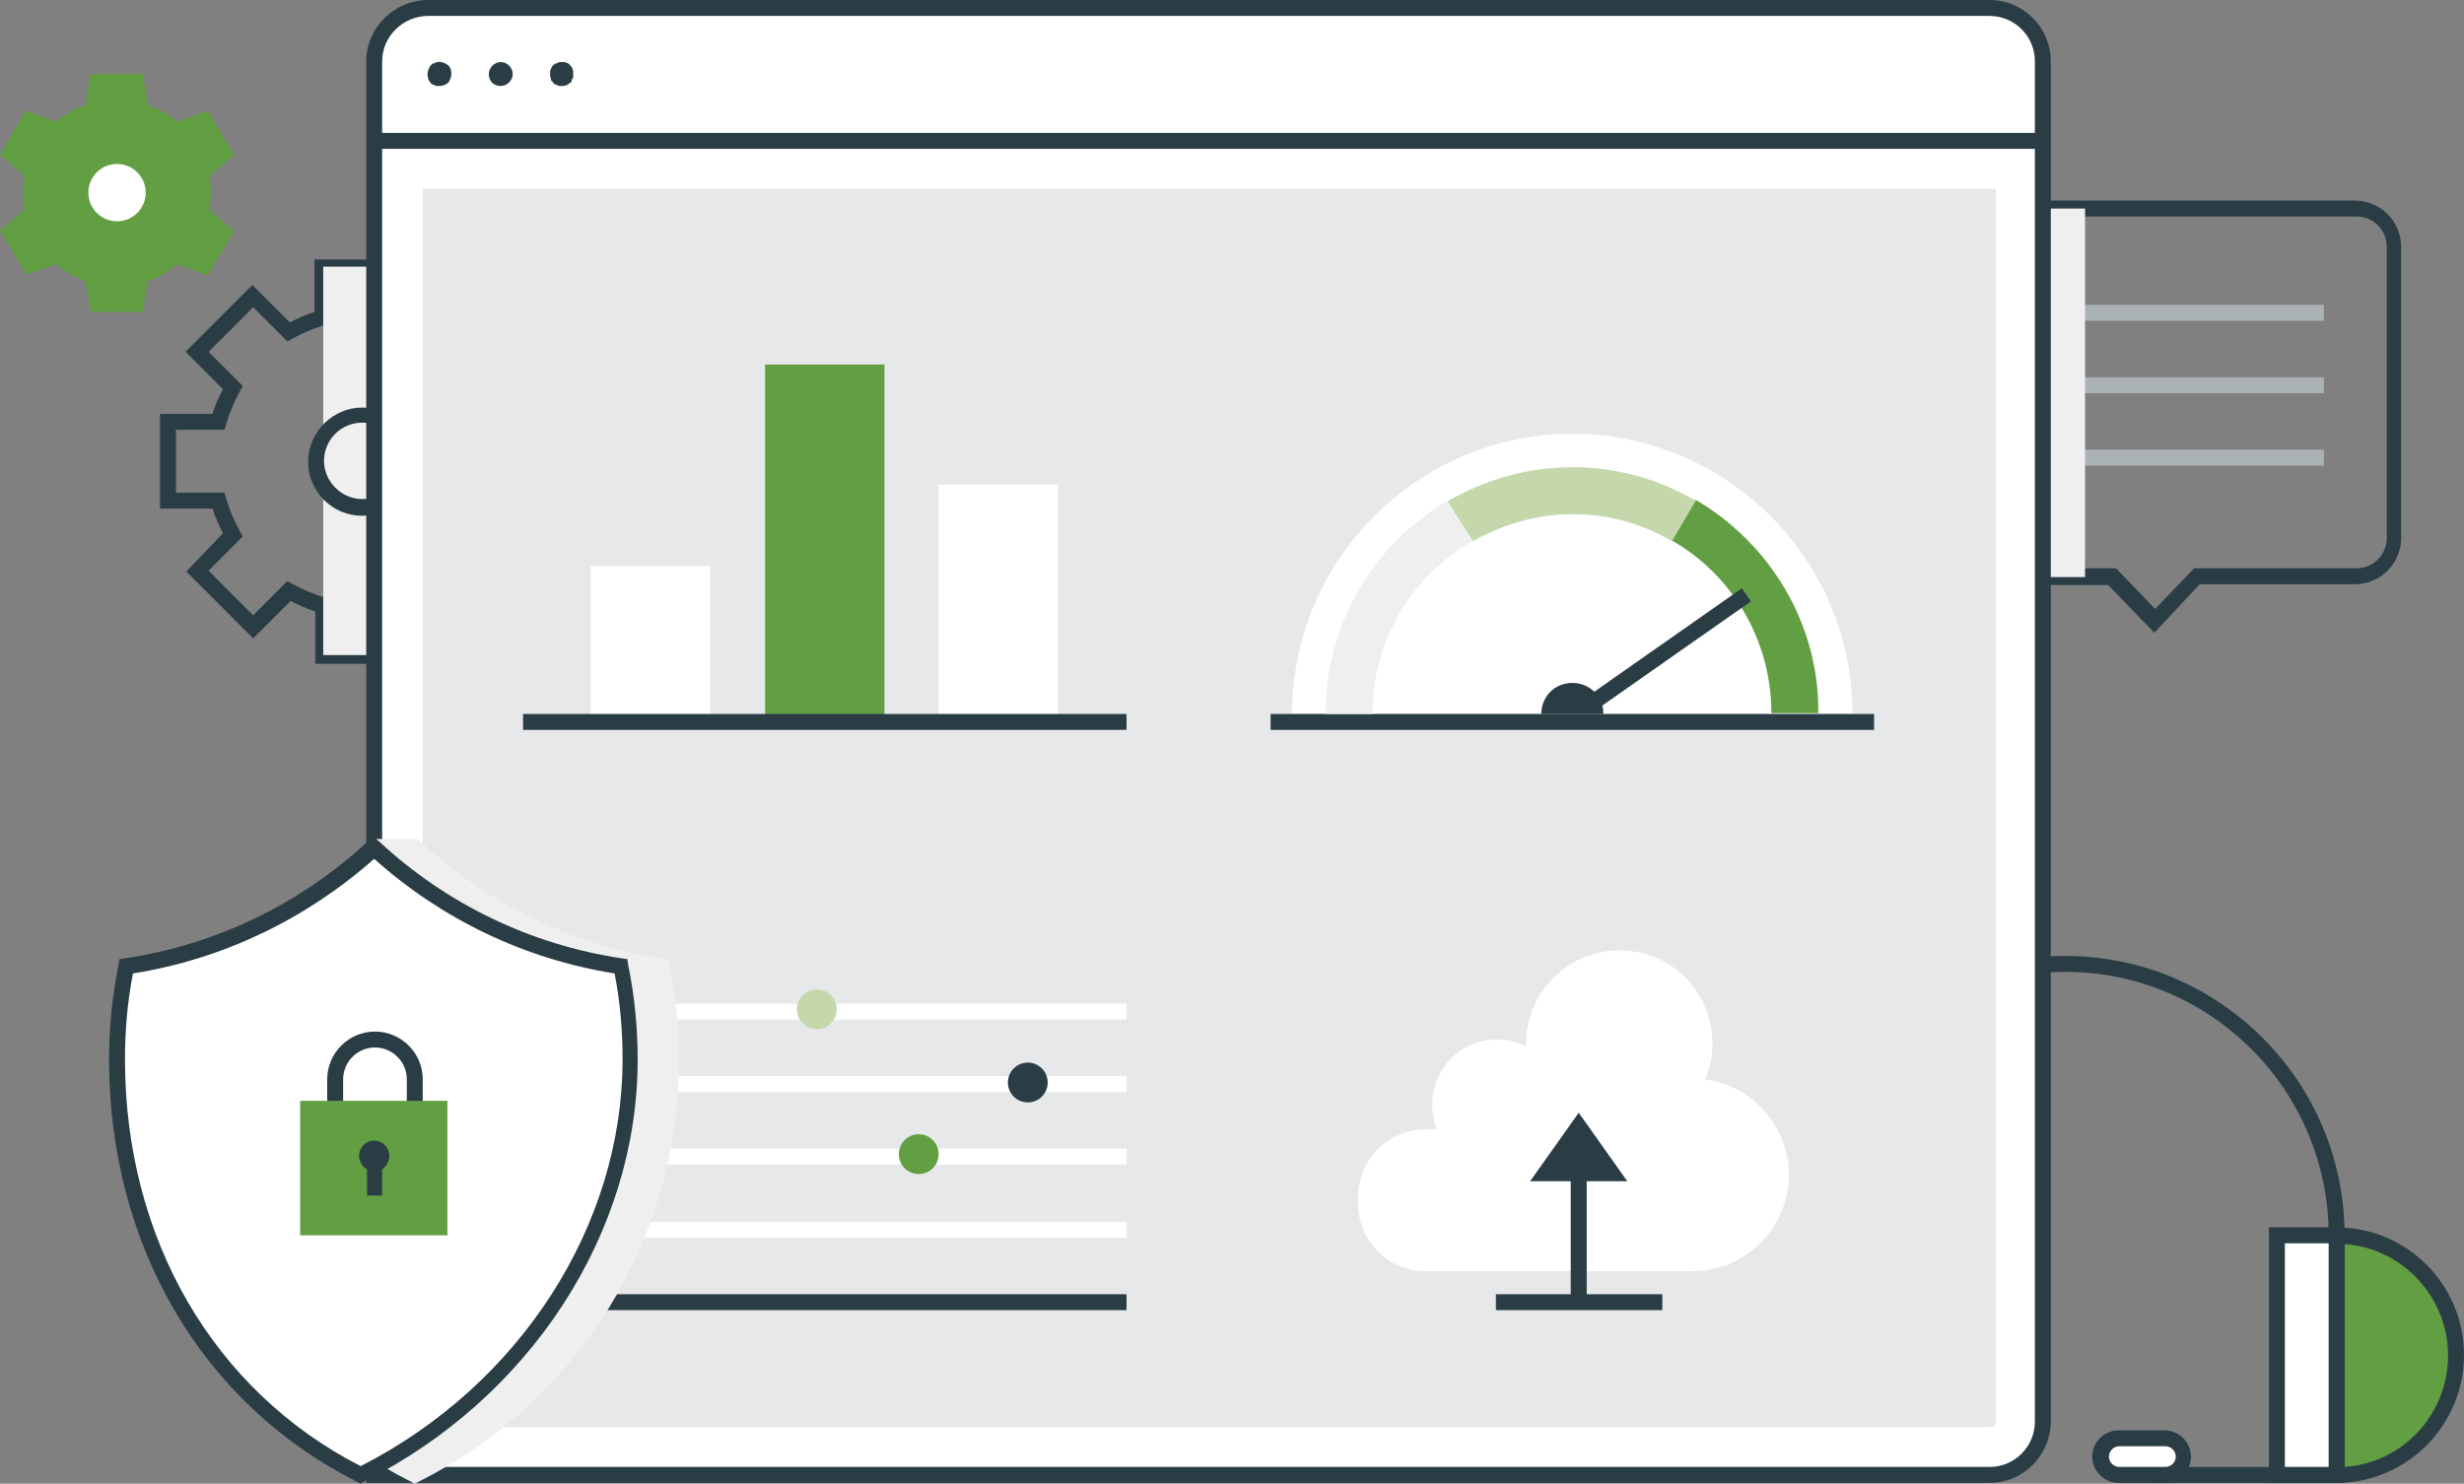 <svg xmlns="http://www.w3.org/2000/svg" xmlns:xlink="http://www.w3.org/1999/xlink" version="1.1" x="0" y="0" viewBox="0 0 309.5 186.4" xml:space="preserve" enable-background="new 0 0 309.5 186.4"><rect x="0" y="0" width="309.5" height="186.4" fill="#808080" stroke="none"/><style type="text/css">
	.st0{fill:#2A3D45;}
	.st1{fill:#629F43;}
	.st2{fill:#FFFFFF;}
	.st3{fill:#ABB2B5;}
	.st4{fill:#F0EFEF;}
	.st5{opacity:0.3;fill:#ABB2B5;}
	.st6{fill:#C4D8AC;}
</style><path class="st0" d="M294.5 155.2h-2c0-18.2-14.8-33.1-33.1-33.1s-33.1 14.8-33.1 33.1h-2c0-19.3 15.7-35.1 35.1-35.1S294.5 135.9 294.5 155.2z"/><path class="st1" d="M293.5 185.3L293.5 185.3v-30.1l0 0c8.3 0 15 6.7 15 15v0C308.5 178.6 301.8 185.3 293.5 185.3z"/><path class="st0" d="M293.5 186.3h-1v-32.1h1c8.8 0 16 7.2 16 16C309.5 179.1 302.3 186.3 293.5 186.3zM294.5 156.3v28c7.3-0.5 13-6.6 13-14S301.7 156.8 294.5 156.3z"/><rect x="270.1" y="184.3" class="st0" width="23.4" height="2"/><path class="st2" d="M271.9 185.3h-5.8c-1.3 0-2.3-1-2.3-2.3v0c0-1.3 1-2.3 2.3-2.3h5.8c1.3 0 2.3 1 2.3 2.3v0C274.2 184.3 273.2 185.3 271.9 185.3z"/><path class="st0" d="M271.9 186.3h-5.8c-1.8 0-3.3-1.5-3.3-3.3s1.5-3.3 3.3-3.3h5.8c1.8 0 3.3 1.5 3.3 3.3S273.8 186.3 271.9 186.3zM266.2 181.7c-0.7 0-1.3 0.6-1.3 1.3 0 0.7 0.6 1.3 1.3 1.3h5.8c0.7 0 1.3-0.6 1.3-1.3 0-0.7-0.6-1.3-1.3-1.3H266.2z"/><rect x="286" y="155.2" class="st2" width="7.5" height="30.1"/><path class="st0" d="M294.5 186.3H285v-32.1h9.5V186.3zM287 184.3h5.5v-28.1H287V184.3z"/><path class="st0" d="M270.6 79.5l-5.8-6h-19.1c-3.2 0-5.8-2.6-5.8-5.8V31c0-3.2 2.6-5.8 5.8-5.8h50.1c3.2 0 5.8 2.6 5.8 5.8v36.6c0 3.2-2.6 5.8-5.8 5.8h-19.5L270.6 79.5zM245.8 27.2c-2.1 0-3.8 1.7-3.8 3.8v36.6c0 2.1 1.7 3.8 3.8 3.8h20l4.9 5.1 4.9-5.1h20.4c2.1 0 3.8-1.7 3.8-3.8V31c0-2.1-1.7-3.8-3.8-3.8H245.8z"/><rect x="249.8" y="38.3" class="st3" width="42.1" height="2"/><rect x="249.8" y="47.4" class="st3" width="42.1" height="2"/><rect x="249.8" y="56.5" class="st3" width="42.1" height="2"/><rect x="256.6" y="26.2" class="st4" width="5.3" height="46.3"/><path class="st0" d="M51.5 83.4H39.6v-6.6c-1.1-0.3-2.1-0.8-3.1-1.3l-4.7 4.7 -8.4-8.4L28 67c-0.5-1-1-2.1-1.3-3.1h-6.6V52h6.6c0.3-1.1 0.8-2.1 1.3-3.1l-4.7-4.7 8.4-8.4 4.7 4.7c1-0.5 2.1-1 3.1-1.3v-6.6h11.9v6.6c1.1 0.3 2.1 0.8 3.1 1.3l4.7-4.7 8.4 8.4L63 48.9c0.5 1 1 2.1 1.3 3.1h6.6v11.9h-6.6C64 65 63.5 66 63 67l4.7 4.7 -8.4 8.4 -4.7-4.7c-1 0.5-2.1 1-3.1 1.3V83.4zM41.6 81.4h7.9v-6.1l0.7-0.2c1.4-0.4 2.8-1 4.1-1.7L55 73l4.3 4.3 5.6-5.6 -4.3-4.3 0.4-0.7c0.7-1.3 1.3-2.7 1.7-4.1l0.2-0.7h6.1V54h-6.1l-0.2-0.7c-0.4-1.4-1-2.8-1.7-4.1l-0.4-0.7 4.3-4.3 -5.6-5.6L55 42.9l-0.7-0.4c-1.3-0.7-2.7-1.3-4.1-1.7l-0.7-0.2v-6.1h-7.9v6.1l-0.7 0.2c-1.4 0.4-2.8 1-4.1 1.7l-0.7 0.4 -4.3-4.3 -5.6 5.6 4.3 4.3 -0.4 0.7c-0.7 1.3-1.3 2.7-1.7 4.1L28.2 54h-6.1v7.9h6.1l0.2 0.7c0.4 1.4 1 2.8 1.7 4.1l0.4 0.7 -4.3 4.3 5.6 5.6 4.3-4.3 0.7 0.4c1.3 0.7 2.7 1.3 4.1 1.7l0.7 0.2V81.4z"/><path class="st1" d="M26.5 24.2c0-0.7-0.1-1.4-0.2-2.1l3.1-2.6 -3.3-5.6 -3.8 1.4c-1.1-0.9-2.3-1.6-3.7-2.1l-0.7-3.9h-6.5l-0.7 3.9c-1.4 0.5-2.6 1.2-3.7 2.1l-3.8-1.4L0 19.5l3.1 2.6c-0.1 0.7-0.2 1.4-0.2 2.1 0 0.7 0.1 1.4 0.2 2.1L0 28.9l3.3 5.6L7 33.2c1.1 0.9 2.3 1.6 3.7 2.1l0.7 3.9h6.5l0.7-3.9c1.4-0.5 2.6-1.2 3.7-2.1l3.8 1.4 3.3-5.6 -3.1-2.6C26.4 25.7 26.5 24.9 26.5 24.2z"/><rect x="40.6" y="33.5" class="st4" width="6.2" height="48.8"/><path class="st0" d="M45.5 64.8c-3.8 0-6.8-3.1-6.8-6.8s3.1-6.8 6.8-6.8 6.8 3.1 6.8 6.8S49.3 64.8 45.5 64.8zM45.5 53.1c-2.7 0-4.8 2.2-4.8 4.8s2.2 4.8 4.8 4.8 4.8-2.2 4.8-4.8S48.2 53.1 45.5 53.1z"/><circle class="st2" cx="14.7" cy="24.2" r="3.6"/><path class="st2" d="M249.9 185.3H47V7.7C47 4 50.1 1 53.8 1h196.1c3.7 0 6.7 3 6.7 6.7v170.8C256.6 182.3 253.6 185.3 249.9 185.3z"/><path class="st0" d="M249.9 186.3H46V7.7C46 3.5 49.5 0 53.8 0h196.1c4.3 0 7.7 3.5 7.7 7.7v170.8C257.6 182.8 254.2 186.3 249.9 186.3zM48 184.3h201.9c3.2 0 5.7-2.6 5.7-5.7V7.7c0-3.2-2.6-5.7-5.7-5.7H53.8C50.6 2 48 4.6 48 7.7V184.3z"/><path class="st5" d="M53.8 179.3c-0.4 0-0.7-0.3-0.7-0.7V23.7h197.6v154.9c0 0.4-0.3 0.7-0.7 0.7H53.8z"/><rect x="65.7" y="153.5" class="st2" width="75.8" height="2"/><rect x="65.7" y="144.3" class="st2" width="75.8" height="2"/><rect x="65.7" y="135.2" class="st2" width="75.8" height="2"/><rect x="65.7" y="126.1" class="st2" width="75.8" height="2"/><rect x="65.7" y="162.6" class="st0" width="75.8" height="2"/><circle class="st0" cx="129.1" cy="136" r="2.5"/><circle class="st1" cx="115.4" cy="145" r="2.5"/><circle class="st6" cx="102.6" cy="126.8" r="2.5"/><path class="st2" d="M166.8 89.7c0-16.9 13.7-30.7 30.7-30.7s30.7 13.7 30.7 30.7"/><path class="st2" d="M232.7 89.7h-9c0-14.4-11.7-26.2-26.2-26.2s-26.2 11.7-26.2 26.2h-9c0-19.4 15.8-35.2 35.2-35.2C216.9 54.5 232.7 70.3 232.7 89.7z"/><rect x="159.6" y="89.7" class="st0" width="75.8" height="2"/><rect x="74.2" y="71.1" class="st2" width="15" height="19.7"/><rect x="96.1" y="45.8" class="st1" width="15" height="45"/><rect x="117.9" y="60.9" class="st2" width="15" height="29.8"/><rect x="47" y="16.7" class="st0" width="209.6" height="2"/><path class="st0" d="M55.2 10.8c-0.1 0-0.2 0-0.3 0 -0.1 0-0.2 0-0.3-0.1 -0.1 0-0.2-0.1-0.3-0.1 -0.1-0.1-0.2-0.1-0.2-0.2 -0.3-0.3-0.4-0.7-0.4-1.1 0-0.4 0.2-0.8 0.4-1.1 0.1-0.1 0.2-0.1 0.2-0.2C54.4 8 54.5 8 54.6 7.9c0.1 0 0.2-0.1 0.3-0.1 0.5-0.1 1 0.1 1.4 0.4 0.3 0.3 0.4 0.7 0.4 1.1 0 0.4-0.2 0.8-0.4 1.1C55.9 10.7 55.6 10.8 55.2 10.8z"/><path class="st0" d="M61.4 9.3c0-0.8 0.7-1.5 1.5-1.5l0 0c0.8 0 1.5 0.7 1.5 1.5l0 0c0 0.8-0.7 1.5-1.5 1.5l0 0C62 10.8 61.4 10.2 61.4 9.3z"/><path class="st0" d="M70.6 10.8c-0.1 0-0.2 0-0.3 0 -0.1 0-0.2 0-0.3-0.1 -0.1 0-0.2-0.1-0.3-0.1 -0.1-0.1-0.2-0.1-0.2-0.2 -0.1-0.1-0.1-0.2-0.2-0.2 -0.1-0.1-0.1-0.2-0.1-0.3s-0.1-0.2-0.1-0.3c0-0.1 0-0.2 0-0.3s0-0.2 0-0.3c0-0.1 0-0.2 0.1-0.3 0-0.1 0.1-0.2 0.1-0.3 0.1-0.1 0.1-0.2 0.2-0.2 0.1-0.1 0.1-0.1 0.2-0.2C69.8 8 69.9 8 70 7.9c0.1 0 0.2-0.1 0.3-0.1 0.2 0 0.4 0 0.6 0 0.1 0 0.2 0.1 0.3 0.1 0.1 0 0.2 0.1 0.2 0.1 0.1 0.1 0.2 0.1 0.2 0.2 0.1 0.1 0.1 0.1 0.2 0.2s0.1 0.2 0.1 0.3C72 8.9 72 8.9 72 9c0 0.1 0 0.2 0 0.3s0 0.2 0 0.3c0 0.1 0 0.2-0.1 0.3s-0.1 0.2-0.1 0.3c0 0.1-0.1 0.2-0.2 0.2C71.3 10.7 71 10.8 70.6 10.8z"/><rect x="65.7" y="89.7" class="st0" width="75.8" height="2"/><path class="st1" d="M213 62.8l-3 5.1c7.5 4.3 12.5 12.4 12.5 21.7h5.9C228.5 78.2 222.2 68.2 213 62.8z"/><path class="st4" d="M166.5 89.7h5.9c0-9.3 5-17.4 12.5-21.7l-3.2-5C172.6 68.4 166.5 78.3 166.5 89.7z"/><path class="st6" d="M197.5 58.7c-5.7 0-11.1 1.6-15.7 4.3l3.2 5c3.7-2.1 8-3.4 12.5-3.4 4.6 0 8.8 1.2 12.5 3.4l3-5.1C208.4 60.2 203.1 58.7 197.5 58.7z"/><rect x="197.3" y="80.6" transform="matrix(0.819 -0.574 0.574 0.819 -8.884 135.045)" class="st0" width="24.2" height="2"/><path class="st0" d="M193.6 89.7c0-2.2 1.7-3.9 3.9-3.9 2.2 0 3.9 1.7 3.9 3.9"/><path class="st2" d="M179 159.7c-4.6 0-8.4-3.8-8.4-8.4v-1c0-4.6 3.8-8.4 8.4-8.4h1.5c-0.4-1-0.6-2-0.6-3.2 0-4.4 3.6-8.1 8.1-8.1 1.3 0 2.6 0.3 3.7 0.9 0-0.1 0-0.3 0-0.4 0-6.4 5.2-11.7 11.7-11.7s11.7 5.2 11.7 11.7c0 1.6-0.3 3.1-0.9 4.5 5.9 0.8 10.5 5.9 10.5 12v0c0 6.6-5.4 12.1-12.1 12.1H179z"/><rect x="197.3" y="147.7" class="st0" width="2" height="15.9"/><path class="st0" d="M192.2 148.4l6.1-8.6 6.1 8.6H192.2z"/><rect x="187.9" y="162.6" class="st0" width="20.9" height="2"/><path class="st4" d="M52.1 106.5c-2 0-5.1 0-5.1 0s-14.8 13.3-26 14.9c-0.8 3.8-1.2 7.7-1.2 11.7 0 22.9 13.1 42.6 32.3 52.2 19.1-9.6 32.3-29.4 32.3-52.2 0-4-0.4-7.9-1.2-11.7C71.3 119.7 60.5 114.3 52.1 106.5z"/><path class="st4" d="M52.1 186.4l-0.4-0.2c-20.2-10.2-32.8-30.5-32.8-53.1 0-4 0.4-8 1.2-11.9l0.1-0.7 0.7-0.1c10.8-1.6 25.3-14.5 25.5-14.7l0.3-0.3h5.8l0.3 0.3c8.5 7.9 19.1 13 30.5 14.7l0.7 0.1 0.1 0.7c0.8 3.9 1.2 7.9 1.2 11.9 0 22.6-12.6 43-32.8 53.1L52.1 186.4zM21.9 122.3c-0.7 3.6-1 7.2-1 10.8 0 21.7 12 41.2 31.3 51.1 19.3-9.9 31.3-29.4 31.3-51.1 0-3.6-0.3-7.2-1-10.8 -11.4-1.8-22-6.9-30.6-14.8h-4.3C45.3 109.4 32.4 120.3 21.9 122.3z"/><path class="st2" d="M47 106.5c-8.4 7.8-19.2 13.2-31.1 14.9 -0.8 3.8-1.2 7.7-1.2 11.7 0 22.9 11.5 42.6 30.6 52.2 19.1-9.6 33.9-29.4 33.9-52.2 0-4-0.4-7.9-1.2-11.7C66.1 119.7 55.4 114.3 47 106.5z"/><path class="st0" d="M53.1 145.2h-2v-9.6c0-2.2-1.8-4-4-4s-4 1.8-4 4v9.6h-2v-9.6c0-3.3 2.7-6 6-6s6 2.7 6 6V145.2z"/><rect x="37.7" y="138.3" class="st1" width="18.5" height="16.9"/><path class="st0" d="M48.9 145.2c0-1.1-0.9-1.9-1.9-1.9 -1.1 0-1.9 0.9-1.9 1.9 0 0.7 0.4 1.4 1 1.7v3.3h1.9v-3.3C48.5 146.6 48.9 145.9 48.9 145.2z"/><path class="st0" d="M45.3 186.4l-0.4-0.2c-19.5-9.8-31.2-29.7-31.2-53.1 0-4 0.4-8 1.2-11.9l0.1-0.7 0.7-0.1c11.4-1.7 22-6.8 30.5-14.7l0.7-0.6 0.7 0.6c8.5 7.9 19.1 13 30.5 14.7l0.7 0.1 0.1 0.7c0.8 3.9 1.2 7.9 1.2 11.9 0 21.8-13.5 42.6-34.5 53.1L45.3 186.4zM16.7 122.3c-0.7 3.6-1 7.2-1 10.8 0 22.5 11.1 41.6 29.6 51.1 20-10.2 32.9-30.2 32.9-51.1 0-3.6-0.3-7.2-1-10.8 -11.3-1.8-21.7-6.8-30.2-14.4C38.4 115.5 28 120.5 16.7 122.3z"/></svg>